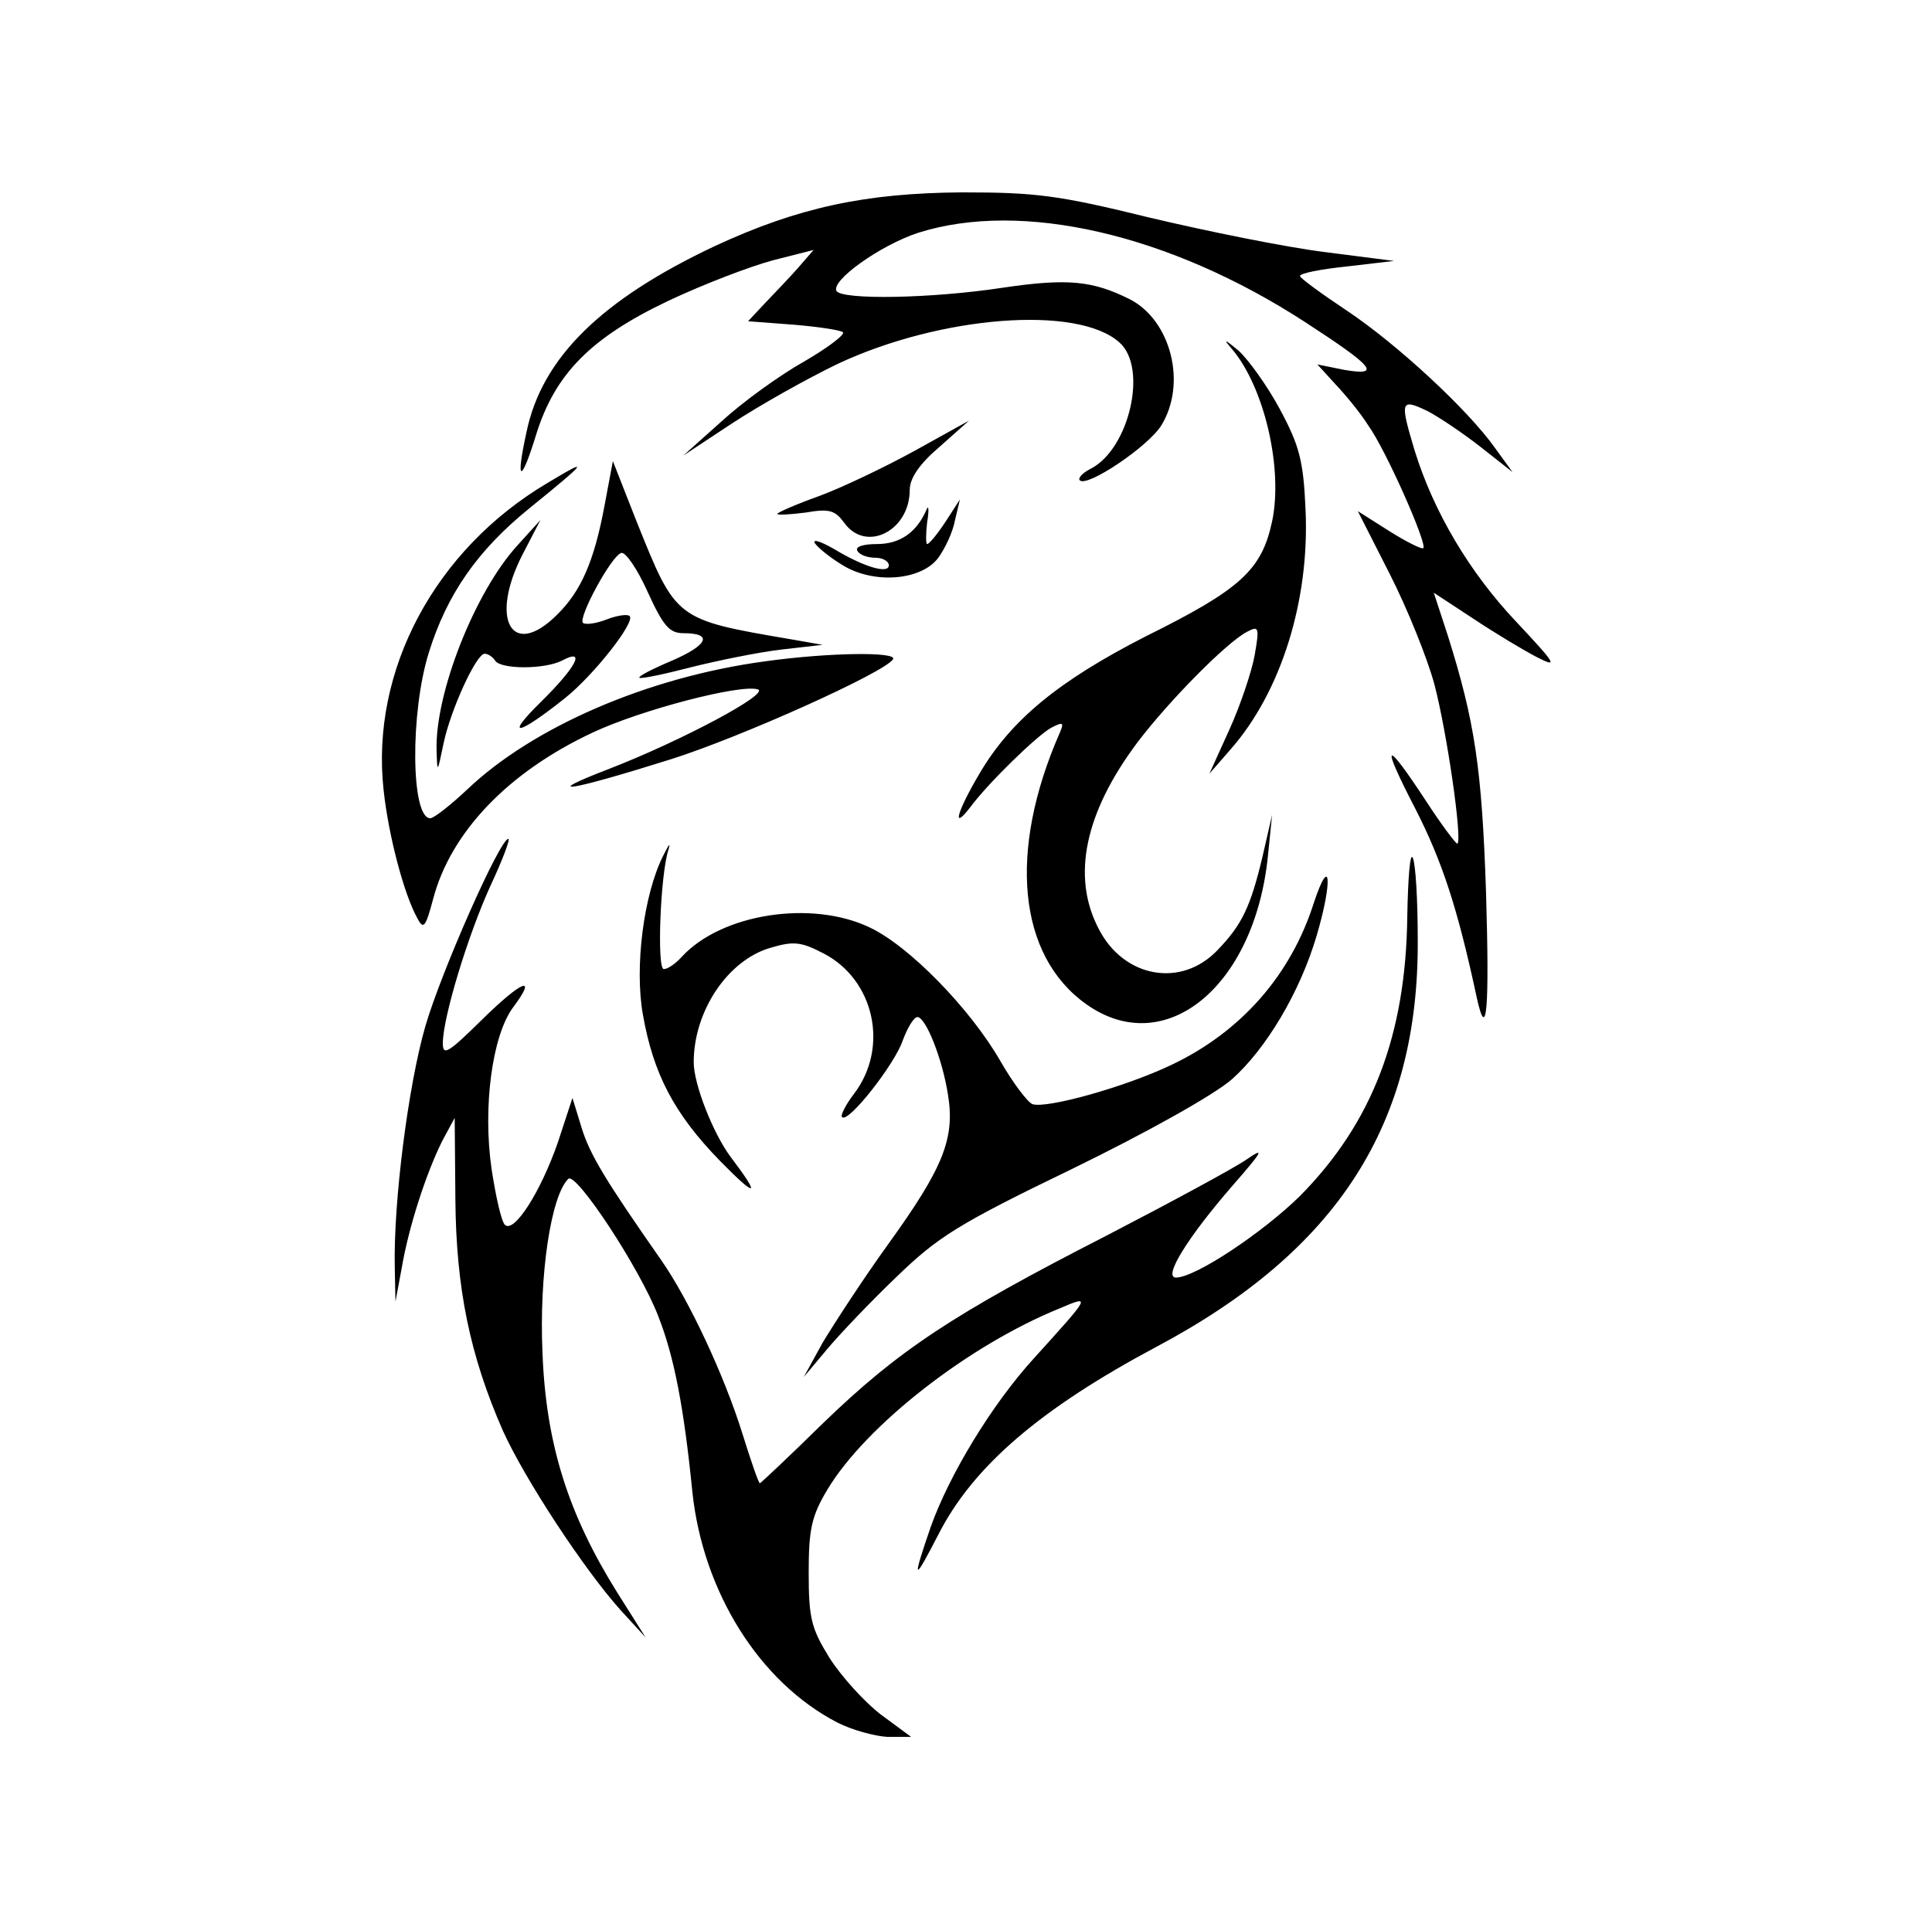 <?xml version="1.0" encoding="UTF-8" standalone="no"?>
<!DOCTYPE svg PUBLIC "-//W3C//DTD SVG 1.1//EN" "http://www.w3.org/Graphics/SVG/1.1/DTD/svg11.dtd">
<svg width="100%" height="100%" viewBox="0 0 1411 1410" version="1.1" xmlns="http://www.w3.org/2000/svg" xmlns:xlink="http://www.w3.org/1999/xlink" xml:space="preserve" xmlns:serif="http://www.serif.com/" style="fill-rule:evenodd;clip-rule:evenodd;stroke-linejoin:round;stroke-miterlimit:2;">
    <g transform="matrix(1,0,0,1,-3091,-1099)">
        <g id="Logo-ridotto-nero" serif:id="Logo ridotto nero" transform="matrix(1,0,0,1,1557.49,-0.015)">
            <rect x="1534.38" y="1099.02" width="1409.72" height="1409.72" style="fill:none;"/>
            <g id="Aquila" transform="matrix(1.686,0,0,1.659,1147.74,-134.688)">
                <path d="M591.488,1502.1C557.679,1484.29 533.229,1444.44 528.701,1400.37C525.079,1363.55 520.853,1340.91 513.91,1323.1C506.061,1302.27 478.29,1259.4 474.97,1262.73C467.423,1270.27 462.292,1305.29 463.801,1339.4C465.31,1379.55 474.97,1410.34 496.1,1444.75L508.476,1464.67L497.609,1452.6C481.611,1434.48 455.953,1394.64 446.595,1373.51C432.408,1340.61 426.371,1311.02 426.069,1271.78L425.767,1235.86L420.333,1246.12C413.391,1260.31 405.844,1283.86 402.825,1301.97L400.109,1316.76L399.807,1301.66C399.203,1273.29 405.542,1221.97 413.089,1195.41C420.031,1171.26 445.388,1113 449.01,1113C449.916,1113 446.595,1122.06 441.464,1133.23C431.502,1155.26 420.635,1191.79 420.635,1202.96C420.635,1208.69 422.748,1207.49 437.539,1192.69C455.047,1175.19 461.99,1172.47 450.821,1187.56C442.067,1199.94 437.841,1231.03 441.765,1258.5C443.577,1270.57 445.991,1281.44 447.501,1282.95C451.425,1286.87 462.896,1268.76 470.442,1246.73L476.781,1227.11L480.705,1240.09C484.328,1252.16 491.27,1263.63 515.117,1298.35C527.192,1315.85 542.586,1349.36 550.435,1375.02C554.057,1386.79 557.378,1396.75 557.981,1396.75C558.283,1396.75 570.659,1384.98 585.451,1370.19C618.051,1338.19 641.295,1322.49 708.006,1287.78C736.079,1272.99 763.548,1257.9 768.679,1254.27C776.83,1248.54 775.924,1250.35 762.944,1265.44C743.323,1288.38 732.456,1306.19 738.192,1306.19C746.644,1306.19 775.924,1286.27 791.923,1270.27C823.316,1237.97 837.805,1199.34 838.409,1147.11C838.711,1130.21 839.616,1118.44 840.824,1121.45C842.031,1124.17 842.937,1140.17 842.937,1157.07C843.541,1238.28 808.525,1294.12 729.739,1336.68C679.631,1363.85 650.35,1389.2 635.257,1419.39C624.39,1440.82 623.787,1440.22 631.937,1416.07C640.087,1392.83 658.501,1362.04 676.612,1341.81C701.365,1314.04 701.667,1313.74 687.781,1319.78C648.237,1336.08 603.864,1371.39 587.262,1399.47C580.319,1411.24 579.111,1416.98 579.111,1436.3C579.111,1456.52 580.319,1460.75 588.167,1473.73C593.299,1481.88 603.26,1493.04 610.203,1498.48L623.485,1508.44L613.222,1508.44C607.788,1508.14 597.827,1505.42 591.488,1502.1ZM585.149,1334.87C589.978,1326.72 602.657,1306.8 613.825,1291.1C637.37,1257.9 642.502,1244.92 639.483,1225.9C637.069,1209.9 629.824,1191.49 626.202,1191.49C624.692,1191.49 621.976,1196.01 619.863,1201.75C616.542,1212.01 596.317,1238.28 593.601,1235.56C592.695,1234.95 595.11,1230.12 598.732,1225.3C614.127,1204.77 607.486,1174.88 585.451,1163.41C575.791,1158.28 572.471,1157.98 562.509,1161C544.096,1166.43 529.305,1188.77 529.305,1211.41C529.305,1221.07 537.757,1242.8 545.303,1253.07C558.585,1270.88 556.774,1271.48 540.473,1254.58C520.853,1234.05 511.797,1216.54 507.269,1190.28C503.647,1169.45 507.571,1137.76 516.023,1120.55C518.438,1115.72 519.343,1114.21 518.438,1117.53C514.815,1128.4 513.306,1170.36 516.325,1170.36C518.136,1170.36 521.456,1167.94 524.173,1164.92C541.379,1145.91 580.319,1139.87 605.373,1151.94C622.579,1160.09 649.143,1187.86 662.123,1210.81C667.556,1220.46 673.895,1228.92 676.008,1229.82C682.046,1231.94 716.156,1222.28 736.079,1212.62C766.264,1198.13 787.998,1173.07 797.96,1141.08C805.204,1119.04 806.11,1131.72 799.167,1155.57C791.923,1180.62 777.131,1205.67 762.34,1218.96C754.492,1225.9 725.212,1242.5 692.913,1258.5C643.709,1282.65 634.956,1288.38 617.146,1305.89C605.977,1316.76 592.393,1331.25 586.96,1337.89L576.998,1349.96L585.149,1334.87ZM699.252,1185.75C669.669,1164.32 665.443,1118.44 687.781,1066.52C689.894,1061.69 689.29,1061.38 684.159,1064.1C678.121,1067.42 656.689,1088.55 648.841,1099.42C640.993,1109.68 643.408,1100.93 653.067,1084.33C666.651,1060.78 687.177,1043.58 724.91,1023.95C766.264,1003.13 775.32,994.674 779.848,973.242C784.678,949.999 776.528,914.077 762.34,897.173C758.416,892.645 759.322,892.947 765.359,898.079C769.585,902.003 777.735,913.474 783.169,923.737C791.621,939.736 793.432,946.376 794.337,968.11C796.149,1007.96 783.772,1048.4 761.737,1073.76L752.681,1084.33L761.435,1064.7C766.264,1053.84 771.094,1039.05 772.302,1032.11C774.415,1019.73 774.113,1019.12 768.981,1021.84C759.925,1026.67 734.871,1052.63 721.589,1070.44C698.648,1101.53 692.913,1129.61 704.685,1152.55C715.552,1174.28 740.606,1178.81 756.303,1161.9C766.868,1150.74 770.491,1142.89 775.622,1121.15L779.848,1102.44L778.037,1120.55C772.302,1178.2 733.362,1210.5 699.252,1185.75ZM868.595,1183.34C860.143,1143.19 853.502,1122.96 842.031,1100.02C826.636,1069.84 828.448,1068.33 846.559,1096.4C853.502,1107.27 859.841,1115.72 860.143,1115.12C862.256,1113 855.615,1066.21 850.181,1045.09C847.163,1033.61 838.409,1011.58 830.862,996.485L816.977,968.714L830.561,977.468C838.107,982.298 844.748,985.618 845.352,985.014C847.163,983.203 829.051,941.547 821.505,930.982C818.184,925.548 811.543,917.398 807.317,912.87L799.469,904.116L811.242,906.531C827.24,909.248 824.222,905.324 794.036,885.401C735.475,846.763 671.481,831.67 626.503,846.159C610.203,851.592 588.469,867.289 591.186,871.817C593.903,875.741 632.239,875.138 663.33,870.308C691.403,866.082 702.27,867.289 718.269,875.439C736.079,884.797 743.021,912.568 731.852,930.982C726.117,940.339 699.553,958.451 696.535,955.13C695.629,954.225 697.742,951.81 701.365,949.999C717.967,941.245 726.117,905.625 713.741,894.457C695.629,877.854 636.163,882.684 591.79,903.814C578.206,910.455 557.679,922.228 545.907,930.076L524.777,944.263L541.379,929.17C550.435,920.718 566.433,908.946 576.998,902.909C587.262,896.871 595.11,890.834 593.903,889.929C592.997,889.023 583.338,887.514 572.471,886.608L552.85,885.099L559.792,877.552C563.717,873.326 570.358,866.384 574.282,861.856L581.225,853.706L563.717,858.233C553.755,860.95 533.531,868.798 518.438,876.043C484.629,892.344 469.235,908.342 461.084,934.906C454.443,956.942 452.029,956.338 456.858,934C463.499,901.097 489.459,875.439 538.662,851.894C574.584,834.99 603.562,828.651 645.521,828.349C677.518,828.349 687.177,829.557 727.023,839.518C752.077,845.555 785.885,852.498 802.488,854.611L832.674,858.535L812.449,860.95C800.978,862.158 791.923,863.969 791.923,865.176C791.923,866.082 801.28,873.025 812.449,880.571C834.183,895.362 864.671,924.039 876.443,940.943L883.99,951.508L870.406,940.641C862.86,934.604 852.294,927.359 847.163,924.643C835.39,918.907 835.088,920.115 841.729,942.452C849.88,969.016 865.274,995.58 885.499,1017.31C903.007,1036.33 903.912,1037.84 894.555,1033.01C888.819,1029.99 876.443,1022.45 867.086,1016.11L849.88,1004.63L855.917,1023.35C867.689,1061.38 870.708,1081.91 872.519,1136.55C874.028,1188.17 872.821,1202.65 868.595,1183.34ZM409.466,1147.72C403.731,1137.15 397.09,1111.49 394.977,1091.57C389.242,1038.75 417.315,985.618 465.914,956.338C484.629,944.867 483.724,946.376 458.066,967.507C435.728,985.92 422.446,1005.24 414.598,1030.9C406.448,1057.16 406.75,1103.95 415.202,1103.95C416.711,1103.95 423.956,1098.21 431.2,1091.27C459.575,1063.8 509.382,1041.76 560.396,1034.82C588.167,1030.9 617.75,1030.6 615.637,1033.92C612.316,1039.65 549.529,1068.33 519.343,1077.99C474.97,1092.17 461.688,1094.29 493.383,1081.91C523.871,1069.84 562.509,1049.01 557.076,1047.2C549.529,1044.78 506.363,1056.25 485.535,1066.21C448.708,1083.72 423.956,1110.29 416.409,1139.57C413.089,1152.25 412.183,1153.15 409.466,1147.72ZM417.918,1073.76C417.315,1048.71 434.521,1004.33 452.934,983.807L462.896,972.638L455.349,987.429C440.558,1016.41 450.519,1034.22 470.14,1014.3C480.403,1004.03 486.139,991.052 490.667,966.299L494.289,946.678L504.552,973.242C521.758,1016.71 521.154,1016.41 571.565,1025.16L585.149,1027.58L567.037,1029.69C557.076,1030.9 539.568,1034.52 527.795,1037.54C516.325,1040.56 506.363,1042.67 505.76,1042.07C505.156,1041.46 511.495,1038.14 519.947,1034.52C535.644,1027.58 537.757,1022.45 524.777,1022.45C518.74,1022.45 516.023,1019.12 509.382,1004.33C504.854,994.07 499.722,986.524 497.911,987.127C493.685,988.335 479.196,1015.5 481.309,1017.92C482.516,1018.82 487.044,1018.22 491.572,1016.41C496.1,1014.6 500.628,1013.99 501.534,1014.9C504.25,1017.31 486.139,1040.86 473.461,1051.12C452.934,1067.72 447.199,1068.63 462.896,1052.93C478.592,1037.24 482.818,1028.78 472.253,1034.52C464.707,1038.44 445.69,1038.44 443.275,1034.52C442.369,1033.01 440.256,1031.5 438.747,1031.5C435.124,1031.5 423.956,1056.25 420.937,1071.04C418.22,1084.33 418.22,1084.33 417.918,1073.76ZM593.903,992.561C588.469,989.24 583.338,985.014 581.828,982.901C580.621,980.788 584.243,981.996 589.978,985.316C603.26,993.467 613.825,996.485 613.825,992.561C613.825,990.75 611.109,989.24 608.09,989.24C604.77,989.24 601.147,988.033 600.242,986.222C599.034,984.411 602.657,983.203 608.694,983.203C618.655,983.203 625.9,978.072 630.126,968.11C631.031,965.695 631.333,968.11 630.428,973.544C629.824,978.675 629.824,983.203 630.428,983.203C631.333,983.203 634.956,978.675 638.276,973.544L644.615,963.582L642.502,972.638C641.596,977.77 638.276,985.014 635.257,989.24C628.013,999.202 607.486,1001.01 593.903,992.561ZM594.506,973.846C590.582,968.412 588.167,967.507 577.904,969.318C570.961,970.223 565.528,970.525 565.528,969.921C565.528,969.318 573.678,965.695 583.639,962.073C593.299,958.451 612.014,949.395 624.994,942.15L648.539,928.869L635.861,940.339C627.107,947.886 622.881,954.225 622.881,959.356C622.881,977.468 603.864,987.127 594.506,973.846Z" style="fill-rule:nonzero;"/>
            </g>
        </g>
    </g>
</svg>

